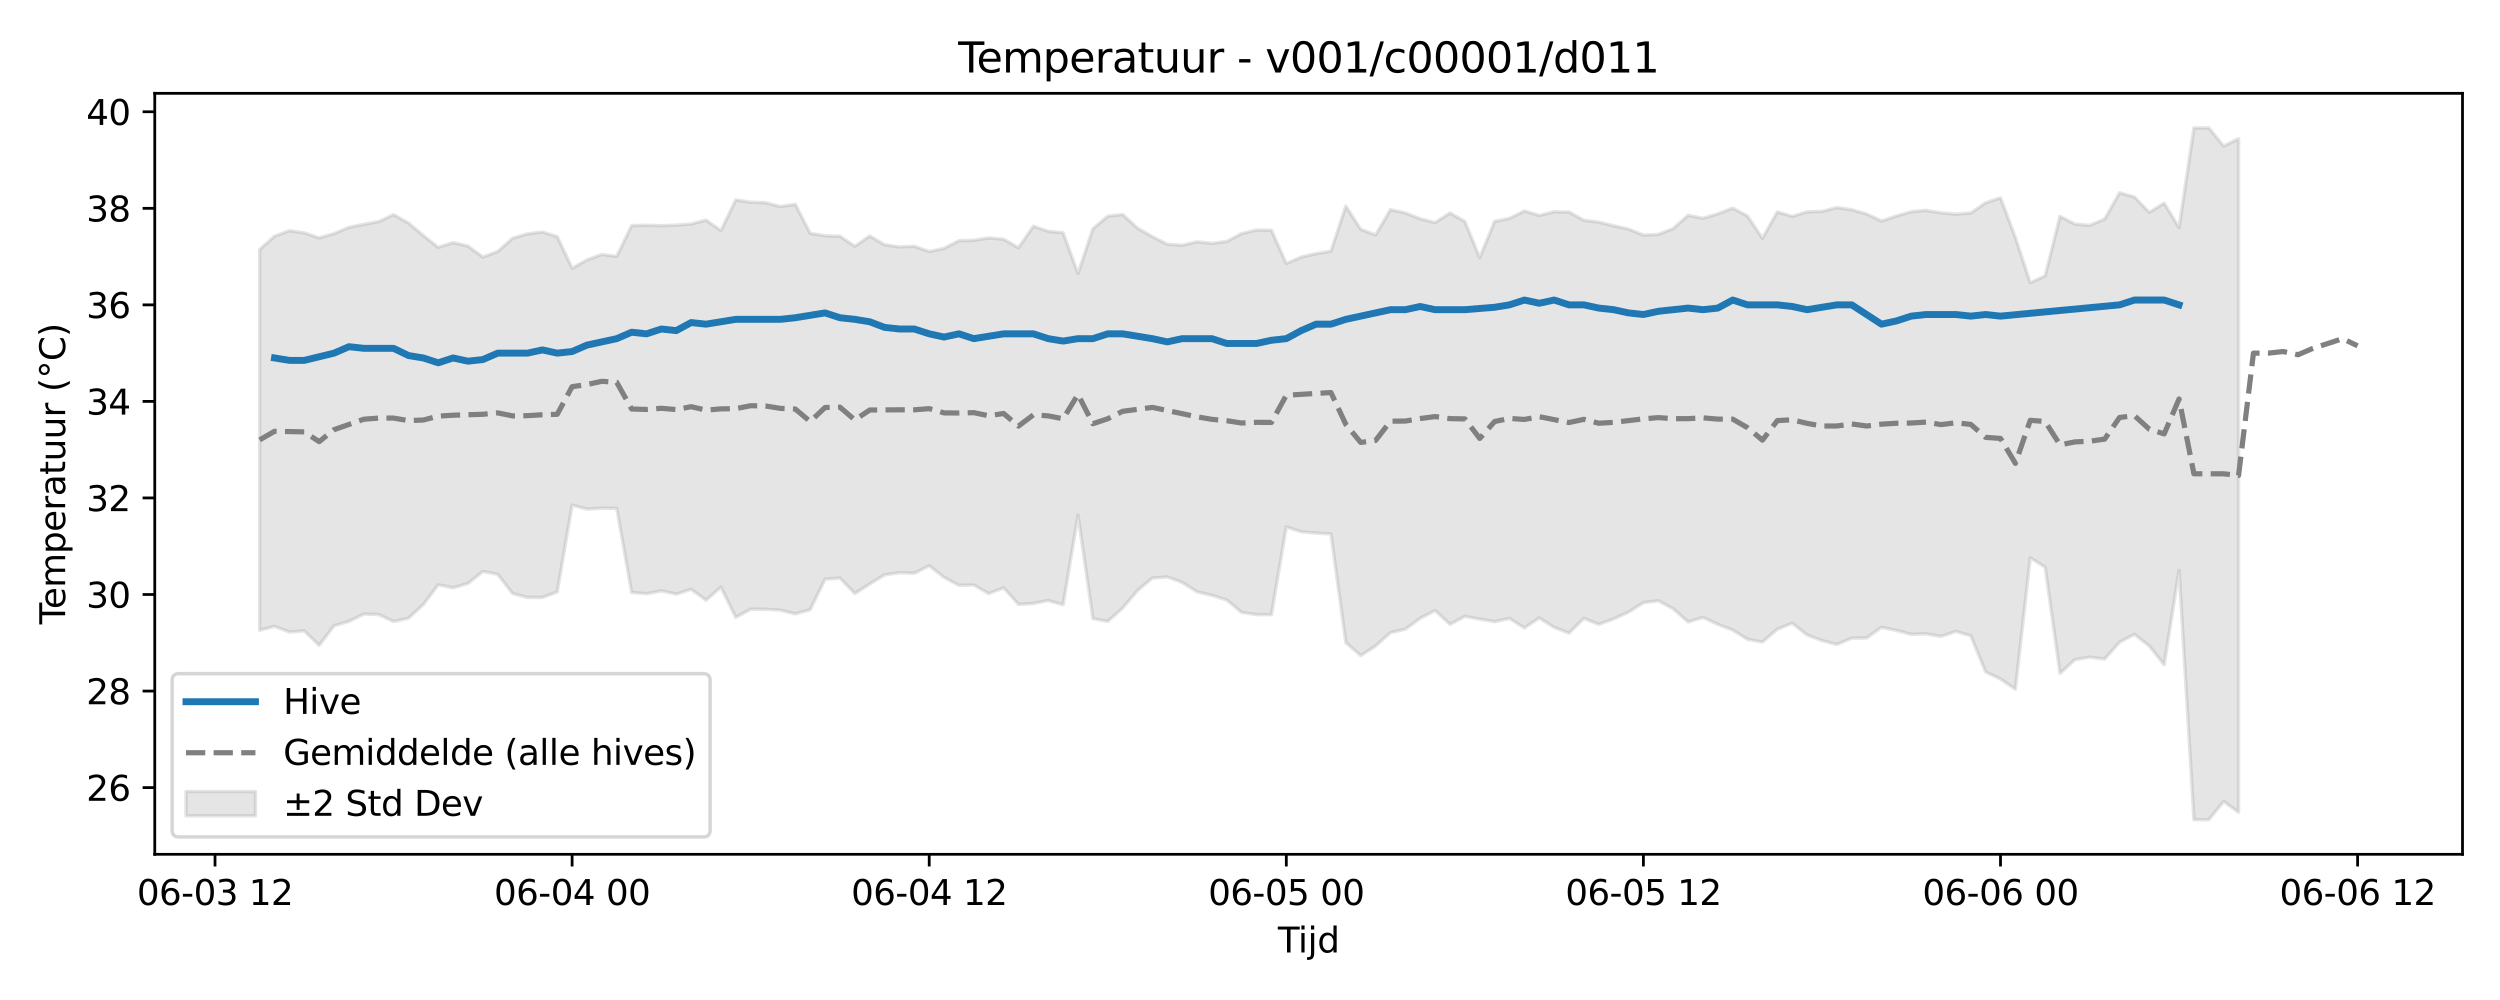<?xml version="1.0" encoding="utf-8" standalone="no"?>
<!DOCTYPE svg PUBLIC "-//W3C//DTD SVG 1.1//EN"
  "http://www.w3.org/Graphics/SVG/1.1/DTD/svg11.dtd">
<svg xmlns:xlink="http://www.w3.org/1999/xlink" width="720pt" height="288pt" viewBox="0 0 720 288" xmlns="http://www.w3.org/2000/svg" version="1.1">
 <defs>
  <style type="text/css">*{stroke-linejoin: round; stroke-linecap: butt}</style>
 </defs>
 <g id="figure_1">
  <g id="patch_1">
   <path d="M 0 288 
L 720 288 
L 720 0 
L 0 0 
z
" style="fill: #ffffff"/>
  </g>
  <g id="axes_1">
   <g id="patch_2">
    <path d="M 44.57 246.04 
L 709.2 246.04 
L 709.2 26.88 
L 44.57 26.88 
z
" style="fill: #ffffff"/>
   </g>
   <g id="FillBetweenPolyCollection_1">
    <defs>
     <path id="m1e45420a3b" d="M 74.78 -216.139 
L 74.78 -106.482 
L 79.066 -107.605 
L 83.351 -105.963 
L 87.636 -106.314 
L 91.921 -102.128 
L 96.206 -107.795 
L 100.491 -109.037 
L 104.777 -111.142 
L 109.062 -111 
L 113.347 -109.015 
L 117.632 -109.949 
L 121.917 -113.888 
L 126.203 -119.575 
L 130.488 -118.705 
L 134.773 -119.977 
L 139.058 -123.41 
L 143.343 -122.601 
L 147.628 -117.067 
L 151.914 -115.921 
L 156.199 -115.936 
L 160.484 -117.522 
L 164.769 -142.54 
L 169.054 -141.365 
L 173.339 -141.665 
L 177.625 -141.584 
L 181.91 -117.388 
L 186.195 -117.025 
L 190.48 -117.82 
L 194.765 -116.92 
L 199.05 -118.264 
L 203.336 -115.147 
L 207.621 -118.88 
L 211.906 -110.194 
L 216.191 -112.558 
L 220.476 -112.528 
L 224.761 -112.271 
L 229.047 -111.217 
L 233.332 -112.406 
L 237.617 -121.186 
L 241.902 -121.517 
L 246.187 -117.074 
L 250.472 -119.795 
L 254.758 -122.438 
L 259.043 -123.06 
L 263.328 -122.898 
L 267.613 -125.053 
L 271.898 -121.71 
L 276.183 -119.431 
L 280.469 -119.511 
L 284.754 -117.051 
L 289.039 -118.714 
L 293.324 -113.935 
L 297.609 -114.2 
L 301.895 -115.058 
L 306.18 -113.819 
L 310.465 -139.591 
L 314.75 -109.837 
L 319.035 -109.045 
L 323.32 -112.879 
L 327.606 -117.927 
L 331.891 -121.521 
L 336.176 -121.84 
L 340.461 -120.266 
L 344.746 -117.561 
L 349.031 -116.534 
L 353.317 -115.2 
L 357.602 -111.618 
L 361.887 -110.986 
L 366.172 -110.987 
L 370.457 -136.229 
L 374.742 -134.854 
L 379.028 -134.477 
L 383.313 -134.213 
L 387.598 -102.917 
L 391.883 -99.189 
L 396.168 -101.97 
L 400.453 -105.792 
L 404.739 -106.787 
L 409.024 -109.947 
L 413.309 -112.16 
L 417.594 -108.191 
L 421.879 -110.5 
L 426.164 -109.695 
L 430.45 -108.964 
L 434.735 -109.891 
L 439.02 -107.153 
L 443.305 -110.04 
L 447.59 -107.318 
L 451.875 -105.676 
L 456.161 -109.907 
L 460.446 -108.176 
L 464.731 -109.766 
L 469.016 -111.708 
L 473.301 -114.425 
L 477.587 -114.977 
L 481.872 -112.696 
L 486.157 -108.877 
L 490.442 -110.172 
L 494.727 -108.2 
L 499.012 -106.533 
L 503.298 -103.882 
L 507.583 -103.104 
L 511.868 -106.765 
L 516.153 -108.513 
L 520.438 -105.157 
L 524.723 -103.505 
L 529.009 -102.401 
L 533.294 -104.21 
L 537.579 -104.254 
L 541.864 -107.34 
L 546.149 -106.428 
L 550.434 -105.316 
L 554.72 -105.455 
L 559.005 -104.712 
L 563.29 -106.157 
L 567.575 -104.898 
L 571.86 -94.496 
L 576.145 -92.443 
L 580.431 -89.501 
L 584.716 -127.34 
L 589.001 -124.653 
L 593.286 -94.063 
L 597.571 -98.01 
L 601.856 -98.747 
L 606.142 -98.201 
L 610.427 -103.046 
L 614.712 -105.301 
L 618.997 -101.966 
L 623.282 -96.556 
L 627.567 -123.739 
L 631.853 -51.922 
L 636.138 -51.922 
L 640.423 -57.165 
L 644.708 -54.08 
L 644.708 -248.073 
L 644.708 -248.073 
L 640.423 -245.915 
L 636.138 -251.158 
L 631.853 -251.158 
L 627.567 -222.439 
L 623.282 -229.51 
L 618.997 -226.834 
L 614.712 -231.278 
L 610.427 -232.474 
L 606.142 -224.884 
L 601.856 -223.102 
L 597.571 -223.452 
L 593.286 -225.7 
L 589.001 -208.549 
L 584.716 -206.558 
L 580.431 -219.604 
L 576.145 -231.028 
L 571.86 -229.593 
L 567.575 -226.65 
L 563.29 -226.318 
L 559.005 -226.704 
L 554.72 -227.417 
L 550.434 -227.026 
L 546.149 -225.781 
L 541.864 -224.34 
L 537.579 -226.367 
L 533.294 -227.603 
L 529.009 -228.22 
L 524.723 -227.116 
L 520.438 -226.986 
L 516.153 -225.683 
L 511.868 -226.968 
L 507.583 -219.363 
L 503.298 -225.768 
L 499.012 -228.06 
L 494.727 -226.392 
L 490.442 -225.149 
L 486.157 -225.981 
L 481.872 -222.162 
L 477.587 -220.476 
L 473.301 -220.3 
L 469.016 -222.024 
L 464.731 -222.973 
L 460.446 -224.033 
L 456.161 -224.554 
L 451.875 -226.931 
L 447.59 -227.011 
L 443.305 -225.943 
L 439.02 -227.241 
L 434.735 -225.099 
L 430.45 -224.238 
L 426.164 -213.775 
L 421.879 -224.225 
L 417.594 -226.667 
L 413.309 -223.89 
L 409.024 -224.977 
L 404.739 -226.68 
L 400.453 -227.609 
L 396.168 -220.342 
L 391.883 -221.964 
L 387.598 -228.631 
L 383.313 -215.673 
L 379.028 -214.946 
L 374.742 -213.95 
L 370.457 -212.112 
L 366.172 -221.686 
L 361.887 -221.754 
L 357.602 -220.724 
L 353.317 -218.466 
L 349.031 -217.927 
L 344.746 -218.356 
L 340.461 -217.373 
L 336.176 -217.652 
L 331.891 -219.824 
L 327.606 -222.293 
L 323.32 -226.215 
L 319.035 -225.747 
L 314.75 -222.107 
L 310.465 -209.214 
L 306.18 -220.973 
L 301.895 -221.388 
L 297.609 -222.842 
L 293.324 -216.642 
L 289.039 -219.123 
L 284.754 -219.462 
L 280.469 -218.789 
L 276.183 -218.671 
L 271.898 -216.458 
L 267.613 -215.564 
L 263.328 -217.057 
L 259.043 -216.896 
L 254.758 -217.517 
L 250.472 -220.028 
L 246.187 -217.055 
L 241.902 -219.961 
L 237.617 -220.094 
L 233.332 -220.796 
L 229.047 -229.168 
L 224.761 -228.501 
L 220.476 -229.634 
L 216.191 -229.759 
L 211.906 -230.423 
L 207.621 -221.605 
L 203.336 -224.609 
L 199.05 -223.479 
L 194.765 -223.168 
L 190.48 -222.996 
L 186.195 -223.129 
L 181.91 -223.031 
L 177.625 -214.172 
L 173.339 -214.709 
L 169.054 -213.156 
L 164.769 -210.744 
L 160.484 -219.851 
L 156.199 -221.172 
L 151.914 -220.658 
L 147.628 -219.38 
L 143.343 -215.567 
L 139.058 -213.964 
L 134.773 -217.131 
L 130.488 -218.139 
L 126.203 -216.739 
L 121.917 -220.175 
L 117.632 -223.783 
L 113.347 -226.174 
L 109.062 -224.188 
L 104.777 -223.385 
L 100.491 -222.511 
L 96.206 -220.708 
L 91.921 -219.489 
L 87.636 -220.93 
L 83.351 -221.547 
L 79.066 -219.97 
L 74.78 -216.139 
z
" style="stroke: #808080; stroke-opacity: 0.2"/>
    </defs>
    <g clip-path="url(#pcbc6ed611e)">
     <use xlink:href="#m1e45420a3b" x="0" y="288" style="fill: #808080; fill-opacity: 0.2; stroke: #808080; stroke-opacity: 0.2"/>
    </g>
   </g>
   <g id="matplotlib.axis_1">
    <g id="xtick_1">
     <g id="line2d_1">
      <defs>
       <path id="m351a15d1f6" d="M 0 0 
L 0 3.5 
" style="stroke: #000000; stroke-width: 0.8"/>
      </defs>
      <g>
       <use xlink:href="#m351a15d1f6" x="61.925" y="246.04" style="stroke: #000000; stroke-width: 0.8"/>
      </g>
     </g>
     <g id="text_1">
      <!-- 06-03 12 -->
      <g transform="translate(39.444 260.638) scale(0.1 -0.1)">
       <defs>
        <path id="DejaVuSans-30" d="M 2034 4250 
Q 1547 4250 1301 3770 
Q 1056 3291 1056 2328 
Q 1056 1369 1301 889 
Q 1547 409 2034 409 
Q 2525 409 2770 889 
Q 3016 1369 3016 2328 
Q 3016 3291 2770 3770 
Q 2525 4250 2034 4250 
z
M 2034 4750 
Q 2819 4750 3233 4129 
Q 3647 3509 3647 2328 
Q 3647 1150 3233 529 
Q 2819 -91 2034 -91 
Q 1250 -91 836 529 
Q 422 1150 422 2328 
Q 422 3509 836 4129 
Q 1250 4750 2034 4750 
z
" transform="scale(0.016)"/>
        <path id="DejaVuSans-36" d="M 2113 2584 
Q 1688 2584 1439 2293 
Q 1191 2003 1191 1497 
Q 1191 994 1439 701 
Q 1688 409 2113 409 
Q 2538 409 2786 701 
Q 3034 994 3034 1497 
Q 3034 2003 2786 2293 
Q 2538 2584 2113 2584 
z
M 3366 4563 
L 3366 3988 
Q 3128 4100 2886 4159 
Q 2644 4219 2406 4219 
Q 1781 4219 1451 3797 
Q 1122 3375 1075 2522 
Q 1259 2794 1537 2939 
Q 1816 3084 2150 3084 
Q 2853 3084 3261 2657 
Q 3669 2231 3669 1497 
Q 3669 778 3244 343 
Q 2819 -91 2113 -91 
Q 1303 -91 875 529 
Q 447 1150 447 2328 
Q 447 3434 972 4092 
Q 1497 4750 2381 4750 
Q 2619 4750 2861 4703 
Q 3103 4656 3366 4563 
z
" transform="scale(0.016)"/>
        <path id="DejaVuSans-2d" d="M 313 2009 
L 1997 2009 
L 1997 1497 
L 313 1497 
L 313 2009 
z
" transform="scale(0.016)"/>
        <path id="DejaVuSans-33" d="M 2597 2516 
Q 3050 2419 3304 2112 
Q 3559 1806 3559 1356 
Q 3559 666 3084 287 
Q 2609 -91 1734 -91 
Q 1441 -91 1130 -33 
Q 819 25 488 141 
L 488 750 
Q 750 597 1062 519 
Q 1375 441 1716 441 
Q 2309 441 2620 675 
Q 2931 909 2931 1356 
Q 2931 1769 2642 2001 
Q 2353 2234 1838 2234 
L 1294 2234 
L 1294 2753 
L 1863 2753 
Q 2328 2753 2575 2939 
Q 2822 3125 2822 3475 
Q 2822 3834 2567 4026 
Q 2313 4219 1838 4219 
Q 1578 4219 1281 4162 
Q 984 4106 628 3988 
L 628 4550 
Q 988 4650 1302 4700 
Q 1616 4750 1894 4750 
Q 2613 4750 3031 4423 
Q 3450 4097 3450 3541 
Q 3450 3153 3228 2886 
Q 3006 2619 2597 2516 
z
" transform="scale(0.016)"/>
        <path id="DejaVuSans-20" transform="scale(0.016)"/>
        <path id="DejaVuSans-31" d="M 794 531 
L 1825 531 
L 1825 4091 
L 703 3866 
L 703 4441 
L 1819 4666 
L 2450 4666 
L 2450 531 
L 3481 531 
L 3481 0 
L 794 0 
L 794 531 
z
" transform="scale(0.016)"/>
        <path id="DejaVuSans-32" d="M 1228 531 
L 3431 531 
L 3431 0 
L 469 0 
L 469 531 
Q 828 903 1448 1529 
Q 2069 2156 2228 2338 
Q 2531 2678 2651 2914 
Q 2772 3150 2772 3378 
Q 2772 3750 2511 3984 
Q 2250 4219 1831 4219 
Q 1534 4219 1204 4116 
Q 875 4013 500 3803 
L 500 4441 
Q 881 4594 1212 4672 
Q 1544 4750 1819 4750 
Q 2544 4750 2975 4387 
Q 3406 4025 3406 3419 
Q 3406 3131 3298 2873 
Q 3191 2616 2906 2266 
Q 2828 2175 2409 1742 
Q 1991 1309 1228 531 
z
" transform="scale(0.016)"/>
       </defs>
       <use xlink:href="#DejaVuSans-30"/>
       <use xlink:href="#DejaVuSans-36" transform="translate(63.623 0)"/>
       <use xlink:href="#DejaVuSans-2d" transform="translate(127.246 0)"/>
       <use xlink:href="#DejaVuSans-30" transform="translate(163.33 0)"/>
       <use xlink:href="#DejaVuSans-33" transform="translate(226.953 0)"/>
       <use xlink:href="#DejaVuSans-20" transform="translate(290.576 0)"/>
       <use xlink:href="#DejaVuSans-31" transform="translate(322.363 0)"/>
       <use xlink:href="#DejaVuSans-32" transform="translate(385.986 0)"/>
      </g>
     </g>
    </g>
    <g id="xtick_2">
     <g id="line2d_2">
      <g>
       <use xlink:href="#m351a15d1f6" x="164.769" y="246.04" style="stroke: #000000; stroke-width: 0.8"/>
      </g>
     </g>
     <g id="text_2">
      <!-- 06-04 00 -->
      <g transform="translate(142.289 260.638) scale(0.1 -0.1)">
       <defs>
        <path id="DejaVuSans-34" d="M 2419 4116 
L 825 1625 
L 2419 1625 
L 2419 4116 
z
M 2253 4666 
L 3047 4666 
L 3047 1625 
L 3713 1625 
L 3713 1100 
L 3047 1100 
L 3047 0 
L 2419 0 
L 2419 1100 
L 313 1100 
L 313 1709 
L 2253 4666 
z
" transform="scale(0.016)"/>
       </defs>
       <use xlink:href="#DejaVuSans-30"/>
       <use xlink:href="#DejaVuSans-36" transform="translate(63.623 0)"/>
       <use xlink:href="#DejaVuSans-2d" transform="translate(127.246 0)"/>
       <use xlink:href="#DejaVuSans-30" transform="translate(163.33 0)"/>
       <use xlink:href="#DejaVuSans-34" transform="translate(226.953 0)"/>
       <use xlink:href="#DejaVuSans-20" transform="translate(290.576 0)"/>
       <use xlink:href="#DejaVuSans-30" transform="translate(322.363 0)"/>
       <use xlink:href="#DejaVuSans-30" transform="translate(385.986 0)"/>
      </g>
     </g>
    </g>
    <g id="xtick_3">
     <g id="line2d_3">
      <g>
       <use xlink:href="#m351a15d1f6" x="267.613" y="246.04" style="stroke: #000000; stroke-width: 0.8"/>
      </g>
     </g>
     <g id="text_3">
      <!-- 06-04 12 -->
      <g transform="translate(245.133 260.638) scale(0.1 -0.1)">
       <use xlink:href="#DejaVuSans-30"/>
       <use xlink:href="#DejaVuSans-36" transform="translate(63.623 0)"/>
       <use xlink:href="#DejaVuSans-2d" transform="translate(127.246 0)"/>
       <use xlink:href="#DejaVuSans-30" transform="translate(163.33 0)"/>
       <use xlink:href="#DejaVuSans-34" transform="translate(226.953 0)"/>
       <use xlink:href="#DejaVuSans-20" transform="translate(290.576 0)"/>
       <use xlink:href="#DejaVuSans-31" transform="translate(322.363 0)"/>
       <use xlink:href="#DejaVuSans-32" transform="translate(385.986 0)"/>
      </g>
     </g>
    </g>
    <g id="xtick_4">
     <g id="line2d_4">
      <g>
       <use xlink:href="#m351a15d1f6" x="370.457" y="246.04" style="stroke: #000000; stroke-width: 0.8"/>
      </g>
     </g>
     <g id="text_4">
      <!-- 06-05 00 -->
      <g transform="translate(347.977 260.638) scale(0.1 -0.1)">
       <defs>
        <path id="DejaVuSans-35" d="M 691 4666 
L 3169 4666 
L 3169 4134 
L 1269 4134 
L 1269 2991 
Q 1406 3038 1543 3061 
Q 1681 3084 1819 3084 
Q 2600 3084 3056 2656 
Q 3513 2228 3513 1497 
Q 3513 744 3044 326 
Q 2575 -91 1722 -91 
Q 1428 -91 1123 -41 
Q 819 9 494 109 
L 494 744 
Q 775 591 1075 516 
Q 1375 441 1709 441 
Q 2250 441 2565 725 
Q 2881 1009 2881 1497 
Q 2881 1984 2565 2268 
Q 2250 2553 1709 2553 
Q 1456 2553 1204 2497 
Q 953 2441 691 2322 
L 691 4666 
z
" transform="scale(0.016)"/>
       </defs>
       <use xlink:href="#DejaVuSans-30"/>
       <use xlink:href="#DejaVuSans-36" transform="translate(63.623 0)"/>
       <use xlink:href="#DejaVuSans-2d" transform="translate(127.246 0)"/>
       <use xlink:href="#DejaVuSans-30" transform="translate(163.33 0)"/>
       <use xlink:href="#DejaVuSans-35" transform="translate(226.953 0)"/>
       <use xlink:href="#DejaVuSans-20" transform="translate(290.576 0)"/>
       <use xlink:href="#DejaVuSans-30" transform="translate(322.363 0)"/>
       <use xlink:href="#DejaVuSans-30" transform="translate(385.986 0)"/>
      </g>
     </g>
    </g>
    <g id="xtick_5">
     <g id="line2d_5">
      <g>
       <use xlink:href="#m351a15d1f6" x="473.301" y="246.04" style="stroke: #000000; stroke-width: 0.8"/>
      </g>
     </g>
     <g id="text_5">
      <!-- 06-05 12 -->
      <g transform="translate(450.821 260.638) scale(0.1 -0.1)">
       <use xlink:href="#DejaVuSans-30"/>
       <use xlink:href="#DejaVuSans-36" transform="translate(63.623 0)"/>
       <use xlink:href="#DejaVuSans-2d" transform="translate(127.246 0)"/>
       <use xlink:href="#DejaVuSans-30" transform="translate(163.33 0)"/>
       <use xlink:href="#DejaVuSans-35" transform="translate(226.953 0)"/>
       <use xlink:href="#DejaVuSans-20" transform="translate(290.576 0)"/>
       <use xlink:href="#DejaVuSans-31" transform="translate(322.363 0)"/>
       <use xlink:href="#DejaVuSans-32" transform="translate(385.986 0)"/>
      </g>
     </g>
    </g>
    <g id="xtick_6">
     <g id="line2d_6">
      <g>
       <use xlink:href="#m351a15d1f6" x="576.145" y="246.04" style="stroke: #000000; stroke-width: 0.8"/>
      </g>
     </g>
     <g id="text_6">
      <!-- 06-06 00 -->
      <g transform="translate(553.665 260.638) scale(0.1 -0.1)">
       <use xlink:href="#DejaVuSans-30"/>
       <use xlink:href="#DejaVuSans-36" transform="translate(63.623 0)"/>
       <use xlink:href="#DejaVuSans-2d" transform="translate(127.246 0)"/>
       <use xlink:href="#DejaVuSans-30" transform="translate(163.33 0)"/>
       <use xlink:href="#DejaVuSans-36" transform="translate(226.953 0)"/>
       <use xlink:href="#DejaVuSans-20" transform="translate(290.576 0)"/>
       <use xlink:href="#DejaVuSans-30" transform="translate(322.363 0)"/>
       <use xlink:href="#DejaVuSans-30" transform="translate(385.986 0)"/>
      </g>
     </g>
    </g>
    <g id="xtick_7">
     <g id="line2d_7">
      <g>
       <use xlink:href="#m351a15d1f6" x="678.99" y="246.04" style="stroke: #000000; stroke-width: 0.8"/>
      </g>
     </g>
     <g id="text_7">
      <!-- 06-06 12 -->
      <g transform="translate(656.509 260.638) scale(0.1 -0.1)">
       <use xlink:href="#DejaVuSans-30"/>
       <use xlink:href="#DejaVuSans-36" transform="translate(63.623 0)"/>
       <use xlink:href="#DejaVuSans-2d" transform="translate(127.246 0)"/>
       <use xlink:href="#DejaVuSans-30" transform="translate(163.33 0)"/>
       <use xlink:href="#DejaVuSans-36" transform="translate(226.953 0)"/>
       <use xlink:href="#DejaVuSans-20" transform="translate(290.576 0)"/>
       <use xlink:href="#DejaVuSans-31" transform="translate(322.363 0)"/>
       <use xlink:href="#DejaVuSans-32" transform="translate(385.986 0)"/>
      </g>
     </g>
    </g>
    <g id="text_8">
     <!-- Tijd -->
     <g transform="translate(368.035 274.317) scale(0.1 -0.1)">
      <defs>
       <path id="DejaVuSans-54" d="M -19 4666 
L 3928 4666 
L 3928 4134 
L 2272 4134 
L 2272 0 
L 1638 0 
L 1638 4134 
L -19 4134 
L -19 4666 
z
" transform="scale(0.016)"/>
       <path id="DejaVuSans-69" d="M 603 3500 
L 1178 3500 
L 1178 0 
L 603 0 
L 603 3500 
z
M 603 4863 
L 1178 4863 
L 1178 4134 
L 603 4134 
L 603 4863 
z
" transform="scale(0.016)"/>
       <path id="DejaVuSans-6a" d="M 603 3500 
L 1178 3500 
L 1178 -63 
Q 1178 -731 923 -1031 
Q 669 -1331 103 -1331 
L -116 -1331 
L -116 -844 
L 38 -844 
Q 366 -844 484 -692 
Q 603 -541 603 -63 
L 603 3500 
z
M 603 4863 
L 1178 4863 
L 1178 4134 
L 603 4134 
L 603 4863 
z
" transform="scale(0.016)"/>
       <path id="DejaVuSans-64" d="M 2906 2969 
L 2906 4863 
L 3481 4863 
L 3481 0 
L 2906 0 
L 2906 525 
Q 2725 213 2448 61 
Q 2172 -91 1784 -91 
Q 1150 -91 751 415 
Q 353 922 353 1747 
Q 353 2572 751 3078 
Q 1150 3584 1784 3584 
Q 2172 3584 2448 3432 
Q 2725 3281 2906 2969 
z
M 947 1747 
Q 947 1113 1208 752 
Q 1469 391 1925 391 
Q 2381 391 2643 752 
Q 2906 1113 2906 1747 
Q 2906 2381 2643 2742 
Q 2381 3103 1925 3103 
Q 1469 3103 1208 2742 
Q 947 2381 947 1747 
z
" transform="scale(0.016)"/>
      </defs>
      <use xlink:href="#DejaVuSans-54"/>
      <use xlink:href="#DejaVuSans-69" transform="translate(57.959 0)"/>
      <use xlink:href="#DejaVuSans-6a" transform="translate(85.742 0)"/>
      <use xlink:href="#DejaVuSans-64" transform="translate(113.525 0)"/>
     </g>
    </g>
   </g>
   <g id="matplotlib.axis_2">
    <g id="ytick_1">
     <g id="line2d_8">
      <defs>
       <path id="m8284562132" d="M 0 0 
L -3.5 0 
" style="stroke: #000000; stroke-width: 0.8"/>
      </defs>
      <g>
       <use xlink:href="#m8284562132" x="44.57" y="226.828" style="stroke: #000000; stroke-width: 0.8"/>
      </g>
     </g>
     <g id="text_9">
      <!-- 26 -->
      <g transform="translate(24.845 230.627) scale(0.1 -0.1)">
       <use xlink:href="#DejaVuSans-32"/>
       <use xlink:href="#DejaVuSans-36" transform="translate(63.623 0)"/>
      </g>
     </g>
    </g>
    <g id="ytick_2">
     <g id="line2d_9">
      <g>
       <use xlink:href="#m8284562132" x="44.57" y="199.022" style="stroke: #000000; stroke-width: 0.8"/>
      </g>
     </g>
     <g id="text_10">
      <!-- 28 -->
      <g transform="translate(24.845 202.822) scale(0.1 -0.1)">
       <defs>
        <path id="DejaVuSans-38" d="M 2034 2216 
Q 1584 2216 1326 1975 
Q 1069 1734 1069 1313 
Q 1069 891 1326 650 
Q 1584 409 2034 409 
Q 2484 409 2743 651 
Q 3003 894 3003 1313 
Q 3003 1734 2745 1975 
Q 2488 2216 2034 2216 
z
M 1403 2484 
Q 997 2584 770 2862 
Q 544 3141 544 3541 
Q 544 4100 942 4425 
Q 1341 4750 2034 4750 
Q 2731 4750 3128 4425 
Q 3525 4100 3525 3541 
Q 3525 3141 3298 2862 
Q 3072 2584 2669 2484 
Q 3125 2378 3379 2068 
Q 3634 1759 3634 1313 
Q 3634 634 3220 271 
Q 2806 -91 2034 -91 
Q 1263 -91 848 271 
Q 434 634 434 1313 
Q 434 1759 690 2068 
Q 947 2378 1403 2484 
z
M 1172 3481 
Q 1172 3119 1398 2916 
Q 1625 2713 2034 2713 
Q 2441 2713 2670 2916 
Q 2900 3119 2900 3481 
Q 2900 3844 2670 4047 
Q 2441 4250 2034 4250 
Q 1625 4250 1398 4047 
Q 1172 3844 1172 3481 
z
" transform="scale(0.016)"/>
       </defs>
       <use xlink:href="#DejaVuSans-32"/>
       <use xlink:href="#DejaVuSans-38" transform="translate(63.623 0)"/>
      </g>
     </g>
    </g>
    <g id="ytick_3">
     <g id="line2d_10">
      <g>
       <use xlink:href="#m8284562132" x="44.57" y="171.217" style="stroke: #000000; stroke-width: 0.8"/>
      </g>
     </g>
     <g id="text_11">
      <!-- 30 -->
      <g transform="translate(24.845 175.016) scale(0.1 -0.1)">
       <use xlink:href="#DejaVuSans-33"/>
       <use xlink:href="#DejaVuSans-30" transform="translate(63.623 0)"/>
      </g>
     </g>
    </g>
    <g id="ytick_4">
     <g id="line2d_11">
      <g>
       <use xlink:href="#m8284562132" x="44.57" y="143.411" style="stroke: #000000; stroke-width: 0.8"/>
      </g>
     </g>
     <g id="text_12">
      <!-- 32 -->
      <g transform="translate(24.845 147.211) scale(0.1 -0.1)">
       <use xlink:href="#DejaVuSans-33"/>
       <use xlink:href="#DejaVuSans-32" transform="translate(63.623 0)"/>
      </g>
     </g>
    </g>
    <g id="ytick_5">
     <g id="line2d_12">
      <g>
       <use xlink:href="#m8284562132" x="44.57" y="115.606" style="stroke: #000000; stroke-width: 0.8"/>
      </g>
     </g>
     <g id="text_13">
      <!-- 34 -->
      <g transform="translate(24.845 119.405) scale(0.1 -0.1)">
       <use xlink:href="#DejaVuSans-33"/>
       <use xlink:href="#DejaVuSans-34" transform="translate(63.623 0)"/>
      </g>
     </g>
    </g>
    <g id="ytick_6">
     <g id="line2d_13">
      <g>
       <use xlink:href="#m8284562132" x="44.57" y="87.8" style="stroke: #000000; stroke-width: 0.8"/>
      </g>
     </g>
     <g id="text_14">
      <!-- 36 -->
      <g transform="translate(24.845 91.6) scale(0.1 -0.1)">
       <use xlink:href="#DejaVuSans-33"/>
       <use xlink:href="#DejaVuSans-36" transform="translate(63.623 0)"/>
      </g>
     </g>
    </g>
    <g id="ytick_7">
     <g id="line2d_14">
      <g>
       <use xlink:href="#m8284562132" x="44.57" y="59.995" style="stroke: #000000; stroke-width: 0.8"/>
      </g>
     </g>
     <g id="text_15">
      <!-- 38 -->
      <g transform="translate(24.845 63.794) scale(0.1 -0.1)">
       <use xlink:href="#DejaVuSans-33"/>
       <use xlink:href="#DejaVuSans-38" transform="translate(63.623 0)"/>
      </g>
     </g>
    </g>
    <g id="ytick_8">
     <g id="line2d_15">
      <g>
       <use xlink:href="#m8284562132" x="44.57" y="32.189" style="stroke: #000000; stroke-width: 0.8"/>
      </g>
     </g>
     <g id="text_16">
      <!-- 40 -->
      <g transform="translate(24.845 35.988) scale(0.1 -0.1)">
       <use xlink:href="#DejaVuSans-34"/>
       <use xlink:href="#DejaVuSans-30" transform="translate(63.623 0)"/>
      </g>
     </g>
    </g>
    <g id="text_17">
     <!-- Temperatuur (°C) -->
     <g transform="translate(18.765 179.816) rotate(-90) scale(0.1 -0.1)">
      <defs>
       <path id="DejaVuSans-65" d="M 3597 1894 
L 3597 1613 
L 953 1613 
Q 991 1019 1311 708 
Q 1631 397 2203 397 
Q 2534 397 2845 478 
Q 3156 559 3463 722 
L 3463 178 
Q 3153 47 2828 -22 
Q 2503 -91 2169 -91 
Q 1331 -91 842 396 
Q 353 884 353 1716 
Q 353 2575 817 3079 
Q 1281 3584 2069 3584 
Q 2775 3584 3186 3129 
Q 3597 2675 3597 1894 
z
M 3022 2063 
Q 3016 2534 2758 2815 
Q 2500 3097 2075 3097 
Q 1594 3097 1305 2825 
Q 1016 2553 972 2059 
L 3022 2063 
z
" transform="scale(0.016)"/>
       <path id="DejaVuSans-6d" d="M 3328 2828 
Q 3544 3216 3844 3400 
Q 4144 3584 4550 3584 
Q 5097 3584 5394 3201 
Q 5691 2819 5691 2113 
L 5691 0 
L 5113 0 
L 5113 2094 
Q 5113 2597 4934 2840 
Q 4756 3084 4391 3084 
Q 3944 3084 3684 2787 
Q 3425 2491 3425 1978 
L 3425 0 
L 2847 0 
L 2847 2094 
Q 2847 2600 2669 2842 
Q 2491 3084 2119 3084 
Q 1678 3084 1418 2786 
Q 1159 2488 1159 1978 
L 1159 0 
L 581 0 
L 581 3500 
L 1159 3500 
L 1159 2956 
Q 1356 3278 1631 3431 
Q 1906 3584 2284 3584 
Q 2666 3584 2933 3390 
Q 3200 3197 3328 2828 
z
" transform="scale(0.016)"/>
       <path id="DejaVuSans-70" d="M 1159 525 
L 1159 -1331 
L 581 -1331 
L 581 3500 
L 1159 3500 
L 1159 2969 
Q 1341 3281 1617 3432 
Q 1894 3584 2278 3584 
Q 2916 3584 3314 3078 
Q 3713 2572 3713 1747 
Q 3713 922 3314 415 
Q 2916 -91 2278 -91 
Q 1894 -91 1617 61 
Q 1341 213 1159 525 
z
M 3116 1747 
Q 3116 2381 2855 2742 
Q 2594 3103 2138 3103 
Q 1681 3103 1420 2742 
Q 1159 2381 1159 1747 
Q 1159 1113 1420 752 
Q 1681 391 2138 391 
Q 2594 391 2855 752 
Q 3116 1113 3116 1747 
z
" transform="scale(0.016)"/>
       <path id="DejaVuSans-72" d="M 2631 2963 
Q 2534 3019 2420 3045 
Q 2306 3072 2169 3072 
Q 1681 3072 1420 2755 
Q 1159 2438 1159 1844 
L 1159 0 
L 581 0 
L 581 3500 
L 1159 3500 
L 1159 2956 
Q 1341 3275 1631 3429 
Q 1922 3584 2338 3584 
Q 2397 3584 2469 3576 
Q 2541 3569 2628 3553 
L 2631 2963 
z
" transform="scale(0.016)"/>
       <path id="DejaVuSans-61" d="M 2194 1759 
Q 1497 1759 1228 1600 
Q 959 1441 959 1056 
Q 959 750 1161 570 
Q 1363 391 1709 391 
Q 2188 391 2477 730 
Q 2766 1069 2766 1631 
L 2766 1759 
L 2194 1759 
z
M 3341 1997 
L 3341 0 
L 2766 0 
L 2766 531 
Q 2569 213 2275 61 
Q 1981 -91 1556 -91 
Q 1019 -91 701 211 
Q 384 513 384 1019 
Q 384 1609 779 1909 
Q 1175 2209 1959 2209 
L 2766 2209 
L 2766 2266 
Q 2766 2663 2505 2880 
Q 2244 3097 1772 3097 
Q 1472 3097 1187 3025 
Q 903 2953 641 2809 
L 641 3341 
Q 956 3463 1253 3523 
Q 1550 3584 1831 3584 
Q 2591 3584 2966 3190 
Q 3341 2797 3341 1997 
z
" transform="scale(0.016)"/>
       <path id="DejaVuSans-74" d="M 1172 4494 
L 1172 3500 
L 2356 3500 
L 2356 3053 
L 1172 3053 
L 1172 1153 
Q 1172 725 1289 603 
Q 1406 481 1766 481 
L 2356 481 
L 2356 0 
L 1766 0 
Q 1100 0 847 248 
Q 594 497 594 1153 
L 594 3053 
L 172 3053 
L 172 3500 
L 594 3500 
L 594 4494 
L 1172 4494 
z
" transform="scale(0.016)"/>
       <path id="DejaVuSans-75" d="M 544 1381 
L 544 3500 
L 1119 3500 
L 1119 1403 
Q 1119 906 1312 657 
Q 1506 409 1894 409 
Q 2359 409 2629 706 
Q 2900 1003 2900 1516 
L 2900 3500 
L 3475 3500 
L 3475 0 
L 2900 0 
L 2900 538 
Q 2691 219 2414 64 
Q 2138 -91 1772 -91 
Q 1169 -91 856 284 
Q 544 659 544 1381 
z
M 1991 3584 
L 1991 3584 
z
" transform="scale(0.016)"/>
       <path id="DejaVuSans-28" d="M 1984 4856 
Q 1566 4138 1362 3434 
Q 1159 2731 1159 2009 
Q 1159 1288 1364 580 
Q 1569 -128 1984 -844 
L 1484 -844 
Q 1016 -109 783 600 
Q 550 1309 550 2009 
Q 550 2706 781 3412 
Q 1013 4119 1484 4856 
L 1984 4856 
z
" transform="scale(0.016)"/>
       <path id="DejaVuSans-b0" d="M 1600 4347 
Q 1350 4347 1178 4173 
Q 1006 4000 1006 3750 
Q 1006 3503 1178 3333 
Q 1350 3163 1600 3163 
Q 1850 3163 2022 3333 
Q 2194 3503 2194 3750 
Q 2194 3997 2020 4172 
Q 1847 4347 1600 4347 
z
M 1600 4750 
Q 1800 4750 1984 4673 
Q 2169 4597 2303 4453 
Q 2447 4313 2519 4134 
Q 2591 3956 2591 3750 
Q 2591 3338 2302 3052 
Q 2013 2766 1594 2766 
Q 1172 2766 890 3047 
Q 609 3328 609 3750 
Q 609 4169 896 4459 
Q 1184 4750 1600 4750 
z
" transform="scale(0.016)"/>
       <path id="DejaVuSans-43" d="M 4122 4306 
L 4122 3641 
Q 3803 3938 3442 4084 
Q 3081 4231 2675 4231 
Q 1875 4231 1450 3742 
Q 1025 3253 1025 2328 
Q 1025 1406 1450 917 
Q 1875 428 2675 428 
Q 3081 428 3442 575 
Q 3803 722 4122 1019 
L 4122 359 
Q 3791 134 3420 21 
Q 3050 -91 2638 -91 
Q 1578 -91 968 557 
Q 359 1206 359 2328 
Q 359 3453 968 4101 
Q 1578 4750 2638 4750 
Q 3056 4750 3426 4639 
Q 3797 4528 4122 4306 
z
" transform="scale(0.016)"/>
       <path id="DejaVuSans-29" d="M 513 4856 
L 1013 4856 
Q 1481 4119 1714 3412 
Q 1947 2706 1947 2009 
Q 1947 1309 1714 600 
Q 1481 -109 1013 -844 
L 513 -844 
Q 928 -128 1133 580 
Q 1338 1288 1338 2009 
Q 1338 2731 1133 3434 
Q 928 4138 513 4856 
z
" transform="scale(0.016)"/>
      </defs>
      <use xlink:href="#DejaVuSans-54"/>
      <use xlink:href="#DejaVuSans-65" transform="translate(44.084 0)"/>
      <use xlink:href="#DejaVuSans-6d" transform="translate(105.607 0)"/>
      <use xlink:href="#DejaVuSans-70" transform="translate(203.02 0)"/>
      <use xlink:href="#DejaVuSans-65" transform="translate(266.496 0)"/>
      <use xlink:href="#DejaVuSans-72" transform="translate(328.02 0)"/>
      <use xlink:href="#DejaVuSans-61" transform="translate(369.133 0)"/>
      <use xlink:href="#DejaVuSans-74" transform="translate(430.412 0)"/>
      <use xlink:href="#DejaVuSans-75" transform="translate(469.621 0)"/>
      <use xlink:href="#DejaVuSans-75" transform="translate(533 0)"/>
      <use xlink:href="#DejaVuSans-72" transform="translate(596.379 0)"/>
      <use xlink:href="#DejaVuSans-20" transform="translate(637.492 0)"/>
      <use xlink:href="#DejaVuSans-28" transform="translate(669.279 0)"/>
      <use xlink:href="#DejaVuSans-b0" transform="translate(708.293 0)"/>
      <use xlink:href="#DejaVuSans-43" transform="translate(758.293 0)"/>
      <use xlink:href="#DejaVuSans-29" transform="translate(828.117 0)"/>
     </g>
    </g>
   </g>
   <g id="line2d_16">
    <path d="M 79.066 103.093 
L 83.351 103.788 
L 87.636 103.788 
L 96.206 101.703 
L 100.491 99.849 
L 104.777 100.313 
L 109.062 100.313 
L 113.347 100.313 
L 117.632 102.398 
L 121.917 103.093 
L 126.203 104.484 
L 130.488 103.093 
L 134.773 104.02 
L 139.058 103.557 
L 143.343 101.703 
L 147.628 101.703 
L 151.914 101.703 
L 156.199 100.776 
L 160.484 101.703 
L 164.769 101.24 
L 169.054 99.386 
L 173.339 98.459 
L 177.625 97.532 
L 181.91 95.679 
L 186.195 96.142 
L 190.48 94.752 
L 194.765 95.215 
L 199.05 92.898 
L 203.336 93.361 
L 207.621 92.666 
L 211.906 91.971 
L 216.191 91.971 
L 220.476 91.971 
L 224.761 91.971 
L 229.047 91.508 
L 237.617 90.117 
L 241.902 91.508 
L 246.187 91.971 
L 250.472 92.666 
L 254.758 94.288 
L 259.043 94.752 
L 263.328 94.752 
L 267.613 96.142 
L 271.898 97.069 
L 276.183 96.142 
L 280.469 97.532 
L 284.754 96.837 
L 289.039 96.142 
L 297.609 96.142 
L 301.895 97.532 
L 306.18 98.227 
L 310.465 97.532 
L 314.75 97.532 
L 319.035 96.142 
L 323.32 96.142 
L 327.606 96.837 
L 331.891 97.532 
L 336.176 98.459 
L 340.461 97.532 
L 344.746 97.532 
L 349.031 97.532 
L 353.317 98.923 
L 357.602 98.923 
L 361.887 98.923 
L 366.172 97.996 
L 370.457 97.532 
L 374.742 95.215 
L 379.028 93.361 
L 383.313 93.361 
L 387.598 91.971 
L 400.453 89.191 
L 404.739 89.191 
L 409.024 88.264 
L 413.309 89.191 
L 417.594 89.191 
L 421.879 89.191 
L 430.45 88.495 
L 434.735 87.8 
L 439.02 86.41 
L 443.305 87.337 
L 447.59 86.41 
L 451.875 87.8 
L 456.161 87.8 
L 460.446 88.727 
L 464.731 89.191 
L 469.016 90.117 
L 473.301 90.581 
L 477.587 89.654 
L 481.872 89.191 
L 486.157 88.727 
L 490.442 89.191 
L 494.727 88.727 
L 499.012 86.41 
L 503.298 87.8 
L 511.868 87.8 
L 516.153 88.264 
L 520.438 89.191 
L 524.723 88.495 
L 529.009 87.8 
L 533.294 87.8 
L 537.579 90.581 
L 541.864 93.361 
L 546.149 92.435 
L 550.434 91.044 
L 554.72 90.581 
L 559.005 90.581 
L 563.29 90.581 
L 567.575 91.044 
L 571.86 90.581 
L 576.145 91.044 
L 610.427 87.8 
L 614.712 86.41 
L 618.997 86.41 
L 623.282 86.41 
L 627.567 87.8 
" clip-path="url(#pcbc6ed611e)" style="fill: none; stroke: #1f77b4; stroke-width: 2; stroke-linecap: square"/>
   </g>
   <g id="line2d_17">
    <path d="M 74.78 126.689 
L 79.066 124.212 
L 87.636 124.378 
L 91.921 127.191 
L 96.206 123.749 
L 104.777 120.737 
L 109.062 120.406 
L 113.347 120.406 
L 117.632 121.134 
L 121.917 120.968 
L 126.203 119.843 
L 130.488 119.578 
L 139.058 119.313 
L 143.343 118.916 
L 147.628 119.777 
L 151.914 119.71 
L 156.199 119.446 
L 160.484 119.313 
L 164.769 111.358 
L 169.054 110.74 
L 173.339 109.813 
L 177.625 110.122 
L 181.91 117.791 
L 186.195 117.923 
L 190.48 117.592 
L 194.765 117.956 
L 199.05 117.129 
L 203.336 118.122 
L 207.621 117.757 
L 211.906 117.691 
L 216.191 116.842 
L 220.476 116.919 
L 224.761 117.614 
L 229.047 117.807 
L 233.332 121.399 
L 237.617 117.36 
L 241.902 117.261 
L 246.187 120.935 
L 250.472 118.088 
L 259.043 118.022 
L 263.328 118.022 
L 267.613 117.691 
L 271.898 118.916 
L 276.183 118.949 
L 280.469 118.85 
L 284.754 119.744 
L 289.039 119.082 
L 293.324 122.712 
L 297.609 119.479 
L 301.895 119.777 
L 306.18 120.604 
L 310.465 113.598 
L 314.75 122.028 
L 319.035 120.604 
L 323.32 118.453 
L 331.891 117.327 
L 344.746 120.041 
L 349.031 120.77 
L 353.317 121.167 
L 357.602 121.829 
L 361.887 121.63 
L 366.172 121.663 
L 370.457 113.829 
L 383.313 113.057 
L 387.598 122.226 
L 391.883 127.423 
L 396.168 126.844 
L 400.453 121.299 
L 404.739 121.266 
L 409.024 120.538 
L 413.309 119.975 
L 417.594 120.571 
L 421.879 120.637 
L 426.164 126.265 
L 430.45 121.399 
L 434.735 120.505 
L 439.02 120.803 
L 443.305 120.008 
L 451.875 121.697 
L 456.161 120.77 
L 460.446 121.895 
L 464.731 121.63 
L 473.301 120.637 
L 477.587 120.273 
L 481.872 120.571 
L 486.157 120.571 
L 490.442 120.339 
L 494.727 120.704 
L 499.012 120.704 
L 503.298 123.175 
L 507.583 126.767 
L 511.868 121.134 
L 516.153 120.902 
L 520.438 121.928 
L 524.723 122.69 
L 529.009 122.69 
L 533.294 122.094 
L 537.579 122.69 
L 541.864 122.16 
L 546.149 121.895 
L 550.434 121.829 
L 554.72 121.564 
L 559.005 122.292 
L 563.29 121.763 
L 567.575 122.226 
L 571.86 125.956 
L 576.145 126.265 
L 580.431 133.448 
L 584.716 121.051 
L 589.001 121.399 
L 593.286 128.118 
L 597.571 127.269 
L 601.856 127.076 
L 606.142 126.458 
L 610.427 120.24 
L 614.712 119.71 
L 618.997 123.6 
L 623.282 124.967 
L 627.567 114.911 
L 631.853 136.46 
L 640.423 136.46 
L 644.708 136.923 
L 648.993 101.703 
L 653.279 101.703 
L 657.564 101.24 
L 661.849 102.167 
L 666.134 100.313 
L 674.704 97.532 
L 678.99 99.618 
L 678.99 99.618 
" clip-path="url(#pcbc6ed611e)" style="fill: none; stroke-dasharray: 5.55,2.4; stroke-dashoffset: 0; stroke: #808080; stroke-width: 1.5"/>
   </g>
   <g id="patch_3">
    <path d="M 44.57 246.04 
L 44.57 26.88 
" style="fill: none; stroke: #000000; stroke-width: 0.8; stroke-linejoin: miter; stroke-linecap: square"/>
   </g>
   <g id="patch_4">
    <path d="M 709.2 246.04 
L 709.2 26.88 
" style="fill: none; stroke: #000000; stroke-width: 0.8; stroke-linejoin: miter; stroke-linecap: square"/>
   </g>
   <g id="patch_5">
    <path d="M 44.57 246.04 
L 709.2 246.04 
" style="fill: none; stroke: #000000; stroke-width: 0.8; stroke-linejoin: miter; stroke-linecap: square"/>
   </g>
   <g id="patch_6">
    <path d="M 44.57 26.88 
L 709.2 26.88 
" style="fill: none; stroke: #000000; stroke-width: 0.8; stroke-linejoin: miter; stroke-linecap: square"/>
   </g>
   <g id="text_18">
    <!-- Temperatuur - v001/c00001/d011 -->
    <g transform="translate(275.963 20.88) scale(0.12 -0.12)">
     <defs>
      <path id="DejaVuSans-76" d="M 191 3500 
L 800 3500 
L 1894 563 
L 2988 3500 
L 3597 3500 
L 2284 0 
L 1503 0 
L 191 3500 
z
" transform="scale(0.016)"/>
      <path id="DejaVuSans-2f" d="M 1625 4666 
L 2156 4666 
L 531 -594 
L 0 -594 
L 1625 4666 
z
" transform="scale(0.016)"/>
      <path id="DejaVuSans-63" d="M 3122 3366 
L 3122 2828 
Q 2878 2963 2633 3030 
Q 2388 3097 2138 3097 
Q 1578 3097 1268 2742 
Q 959 2388 959 1747 
Q 959 1106 1268 751 
Q 1578 397 2138 397 
Q 2388 397 2633 464 
Q 2878 531 3122 666 
L 3122 134 
Q 2881 22 2623 -34 
Q 2366 -91 2075 -91 
Q 1284 -91 818 406 
Q 353 903 353 1747 
Q 353 2603 823 3093 
Q 1294 3584 2113 3584 
Q 2378 3584 2631 3529 
Q 2884 3475 3122 3366 
z
" transform="scale(0.016)"/>
     </defs>
     <use xlink:href="#DejaVuSans-54"/>
     <use xlink:href="#DejaVuSans-65" transform="translate(44.084 0)"/>
     <use xlink:href="#DejaVuSans-6d" transform="translate(105.607 0)"/>
     <use xlink:href="#DejaVuSans-70" transform="translate(203.02 0)"/>
     <use xlink:href="#DejaVuSans-65" transform="translate(266.496 0)"/>
     <use xlink:href="#DejaVuSans-72" transform="translate(328.02 0)"/>
     <use xlink:href="#DejaVuSans-61" transform="translate(369.133 0)"/>
     <use xlink:href="#DejaVuSans-74" transform="translate(430.412 0)"/>
     <use xlink:href="#DejaVuSans-75" transform="translate(469.621 0)"/>
     <use xlink:href="#DejaVuSans-75" transform="translate(533 0)"/>
     <use xlink:href="#DejaVuSans-72" transform="translate(596.379 0)"/>
     <use xlink:href="#DejaVuSans-20" transform="translate(637.492 0)"/>
     <use xlink:href="#DejaVuSans-2d" transform="translate(669.279 0)"/>
     <use xlink:href="#DejaVuSans-20" transform="translate(705.363 0)"/>
     <use xlink:href="#DejaVuSans-76" transform="translate(737.15 0)"/>
     <use xlink:href="#DejaVuSans-30" transform="translate(796.33 0)"/>
     <use xlink:href="#DejaVuSans-30" transform="translate(859.953 0)"/>
     <use xlink:href="#DejaVuSans-31" transform="translate(923.576 0)"/>
     <use xlink:href="#DejaVuSans-2f" transform="translate(987.199 0)"/>
     <use xlink:href="#DejaVuSans-63" transform="translate(1020.891 0)"/>
     <use xlink:href="#DejaVuSans-30" transform="translate(1075.871 0)"/>
     <use xlink:href="#DejaVuSans-30" transform="translate(1139.494 0)"/>
     <use xlink:href="#DejaVuSans-30" transform="translate(1203.117 0)"/>
     <use xlink:href="#DejaVuSans-30" transform="translate(1266.74 0)"/>
     <use xlink:href="#DejaVuSans-31" transform="translate(1330.363 0)"/>
     <use xlink:href="#DejaVuSans-2f" transform="translate(1393.986 0)"/>
     <use xlink:href="#DejaVuSans-64" transform="translate(1427.678 0)"/>
     <use xlink:href="#DejaVuSans-30" transform="translate(1491.154 0)"/>
     <use xlink:href="#DejaVuSans-31" transform="translate(1554.777 0)"/>
     <use xlink:href="#DejaVuSans-31" transform="translate(1618.4 0)"/>
    </g>
   </g>
   <g id="legend_1">
    <g id="patch_7">
     <path d="M 51.57 241.04 
L 202.514 241.04 
Q 204.514 241.04 204.514 239.04 
L 204.514 196.006 
Q 204.514 194.006 202.514 194.006 
L 51.57 194.006 
Q 49.57 194.006 49.57 196.006 
L 49.57 239.04 
Q 49.57 241.04 51.57 241.04 
z
" style="fill: #ffffff; opacity: 0.8; stroke: #cccccc; stroke-linejoin: miter"/>
    </g>
    <g id="line2d_18">
     <path d="M 53.57 202.104 
L 63.57 202.104 
L 73.57 202.104 
" style="fill: none; stroke: #1f77b4; stroke-width: 2; stroke-linecap: square"/>
    </g>
    <g id="text_19">
     <!-- Hive -->
     <g transform="translate(81.57 205.604) scale(0.1 -0.1)">
      <defs>
       <path id="DejaVuSans-48" d="M 628 4666 
L 1259 4666 
L 1259 2753 
L 3553 2753 
L 3553 4666 
L 4184 4666 
L 4184 0 
L 3553 0 
L 3553 2222 
L 1259 2222 
L 1259 0 
L 628 0 
L 628 4666 
z
" transform="scale(0.016)"/>
      </defs>
      <use xlink:href="#DejaVuSans-48"/>
      <use xlink:href="#DejaVuSans-69" transform="translate(75.195 0)"/>
      <use xlink:href="#DejaVuSans-76" transform="translate(102.979 0)"/>
      <use xlink:href="#DejaVuSans-65" transform="translate(162.158 0)"/>
     </g>
    </g>
    <g id="line2d_19">
     <path d="M 53.57 216.782 
L 63.57 216.782 
L 73.57 216.782 
" style="fill: none; stroke-dasharray: 5.55,2.4; stroke-dashoffset: 0; stroke: #808080; stroke-width: 1.5"/>
    </g>
    <g id="text_20">
     <!-- Gemiddelde (alle hives) -->
     <g transform="translate(81.57 220.282) scale(0.1 -0.1)">
      <defs>
       <path id="DejaVuSans-47" d="M 3809 666 
L 3809 1919 
L 2778 1919 
L 2778 2438 
L 4434 2438 
L 4434 434 
Q 4069 175 3628 42 
Q 3188 -91 2688 -91 
Q 1594 -91 976 548 
Q 359 1188 359 2328 
Q 359 3472 976 4111 
Q 1594 4750 2688 4750 
Q 3144 4750 3555 4637 
Q 3966 4525 4313 4306 
L 4313 3634 
Q 3963 3931 3569 4081 
Q 3175 4231 2741 4231 
Q 1884 4231 1454 3753 
Q 1025 3275 1025 2328 
Q 1025 1384 1454 906 
Q 1884 428 2741 428 
Q 3075 428 3337 486 
Q 3600 544 3809 666 
z
" transform="scale(0.016)"/>
       <path id="DejaVuSans-6c" d="M 603 4863 
L 1178 4863 
L 1178 0 
L 603 0 
L 603 4863 
z
" transform="scale(0.016)"/>
       <path id="DejaVuSans-68" d="M 3513 2113 
L 3513 0 
L 2938 0 
L 2938 2094 
Q 2938 2591 2744 2837 
Q 2550 3084 2163 3084 
Q 1697 3084 1428 2787 
Q 1159 2491 1159 1978 
L 1159 0 
L 581 0 
L 581 4863 
L 1159 4863 
L 1159 2956 
Q 1366 3272 1645 3428 
Q 1925 3584 2291 3584 
Q 2894 3584 3203 3211 
Q 3513 2838 3513 2113 
z
" transform="scale(0.016)"/>
       <path id="DejaVuSans-73" d="M 2834 3397 
L 2834 2853 
Q 2591 2978 2328 3040 
Q 2066 3103 1784 3103 
Q 1356 3103 1142 2972 
Q 928 2841 928 2578 
Q 928 2378 1081 2264 
Q 1234 2150 1697 2047 
L 1894 2003 
Q 2506 1872 2764 1633 
Q 3022 1394 3022 966 
Q 3022 478 2636 193 
Q 2250 -91 1575 -91 
Q 1294 -91 989 -36 
Q 684 19 347 128 
L 347 722 
Q 666 556 975 473 
Q 1284 391 1588 391 
Q 1994 391 2212 530 
Q 2431 669 2431 922 
Q 2431 1156 2273 1281 
Q 2116 1406 1581 1522 
L 1381 1569 
Q 847 1681 609 1914 
Q 372 2147 372 2553 
Q 372 3047 722 3315 
Q 1072 3584 1716 3584 
Q 2034 3584 2315 3537 
Q 2597 3491 2834 3397 
z
" transform="scale(0.016)"/>
      </defs>
      <use xlink:href="#DejaVuSans-47"/>
      <use xlink:href="#DejaVuSans-65" transform="translate(77.49 0)"/>
      <use xlink:href="#DejaVuSans-6d" transform="translate(139.014 0)"/>
      <use xlink:href="#DejaVuSans-69" transform="translate(236.426 0)"/>
      <use xlink:href="#DejaVuSans-64" transform="translate(264.209 0)"/>
      <use xlink:href="#DejaVuSans-64" transform="translate(327.686 0)"/>
      <use xlink:href="#DejaVuSans-65" transform="translate(391.162 0)"/>
      <use xlink:href="#DejaVuSans-6c" transform="translate(452.686 0)"/>
      <use xlink:href="#DejaVuSans-64" transform="translate(480.469 0)"/>
      <use xlink:href="#DejaVuSans-65" transform="translate(543.945 0)"/>
      <use xlink:href="#DejaVuSans-20" transform="translate(605.469 0)"/>
      <use xlink:href="#DejaVuSans-28" transform="translate(637.256 0)"/>
      <use xlink:href="#DejaVuSans-61" transform="translate(676.27 0)"/>
      <use xlink:href="#DejaVuSans-6c" transform="translate(737.549 0)"/>
      <use xlink:href="#DejaVuSans-6c" transform="translate(765.332 0)"/>
      <use xlink:href="#DejaVuSans-65" transform="translate(793.115 0)"/>
      <use xlink:href="#DejaVuSans-20" transform="translate(854.639 0)"/>
      <use xlink:href="#DejaVuSans-68" transform="translate(886.426 0)"/>
      <use xlink:href="#DejaVuSans-69" transform="translate(949.805 0)"/>
      <use xlink:href="#DejaVuSans-76" transform="translate(977.588 0)"/>
      <use xlink:href="#DejaVuSans-65" transform="translate(1036.768 0)"/>
      <use xlink:href="#DejaVuSans-73" transform="translate(1098.291 0)"/>
      <use xlink:href="#DejaVuSans-29" transform="translate(1150.391 0)"/>
     </g>
    </g>
    <g id="patch_8">
     <path d="M 53.57 234.96 
L 73.57 234.96 
L 73.57 227.96 
L 53.57 227.96 
z
" style="fill: #808080; fill-opacity: 0.2; stroke: #808080; stroke-opacity: 0.2; stroke-linejoin: miter"/>
    </g>
    <g id="text_21">
     <!-- ±2 Std Dev -->
     <g transform="translate(81.57 234.96) scale(0.1 -0.1)">
      <defs>
       <path id="DejaVuSans-b1" d="M 2944 4013 
L 2944 2803 
L 4684 2803 
L 4684 2272 
L 2944 2272 
L 2944 1063 
L 2419 1063 
L 2419 2272 
L 678 2272 
L 678 2803 
L 2419 2803 
L 2419 4013 
L 2944 4013 
z
M 678 531 
L 4684 531 
L 4684 0 
L 678 0 
L 678 531 
z
" transform="scale(0.016)"/>
       <path id="DejaVuSans-53" d="M 3425 4513 
L 3425 3897 
Q 3066 4069 2747 4153 
Q 2428 4238 2131 4238 
Q 1616 4238 1336 4038 
Q 1056 3838 1056 3469 
Q 1056 3159 1242 3001 
Q 1428 2844 1947 2747 
L 2328 2669 
Q 3034 2534 3370 2195 
Q 3706 1856 3706 1288 
Q 3706 609 3251 259 
Q 2797 -91 1919 -91 
Q 1588 -91 1214 -16 
Q 841 59 441 206 
L 441 856 
Q 825 641 1194 531 
Q 1563 422 1919 422 
Q 2459 422 2753 634 
Q 3047 847 3047 1241 
Q 3047 1584 2836 1778 
Q 2625 1972 2144 2069 
L 1759 2144 
Q 1053 2284 737 2584 
Q 422 2884 422 3419 
Q 422 4038 858 4394 
Q 1294 4750 2059 4750 
Q 2388 4750 2728 4690 
Q 3069 4631 3425 4513 
z
" transform="scale(0.016)"/>
       <path id="DejaVuSans-44" d="M 1259 4147 
L 1259 519 
L 2022 519 
Q 2988 519 3436 956 
Q 3884 1394 3884 2338 
Q 3884 3275 3436 3711 
Q 2988 4147 2022 4147 
L 1259 4147 
z
M 628 4666 
L 1925 4666 
Q 3281 4666 3915 4102 
Q 4550 3538 4550 2338 
Q 4550 1131 3912 565 
Q 3275 0 1925 0 
L 628 0 
L 628 4666 
z
" transform="scale(0.016)"/>
      </defs>
      <use xlink:href="#DejaVuSans-b1"/>
      <use xlink:href="#DejaVuSans-32" transform="translate(83.789 0)"/>
      <use xlink:href="#DejaVuSans-20" transform="translate(147.412 0)"/>
      <use xlink:href="#DejaVuSans-53" transform="translate(179.199 0)"/>
      <use xlink:href="#DejaVuSans-74" transform="translate(242.676 0)"/>
      <use xlink:href="#DejaVuSans-64" transform="translate(281.885 0)"/>
      <use xlink:href="#DejaVuSans-20" transform="translate(345.361 0)"/>
      <use xlink:href="#DejaVuSans-44" transform="translate(377.148 0)"/>
      <use xlink:href="#DejaVuSans-65" transform="translate(454.15 0)"/>
      <use xlink:href="#DejaVuSans-76" transform="translate(515.674 0)"/>
     </g>
    </g>
   </g>
  </g>
 </g>
 <defs>
  <clipPath id="pcbc6ed611e">
   <rect x="44.57" y="26.88" width="664.63" height="219.16"/>
  </clipPath>
 </defs>
</svg>
